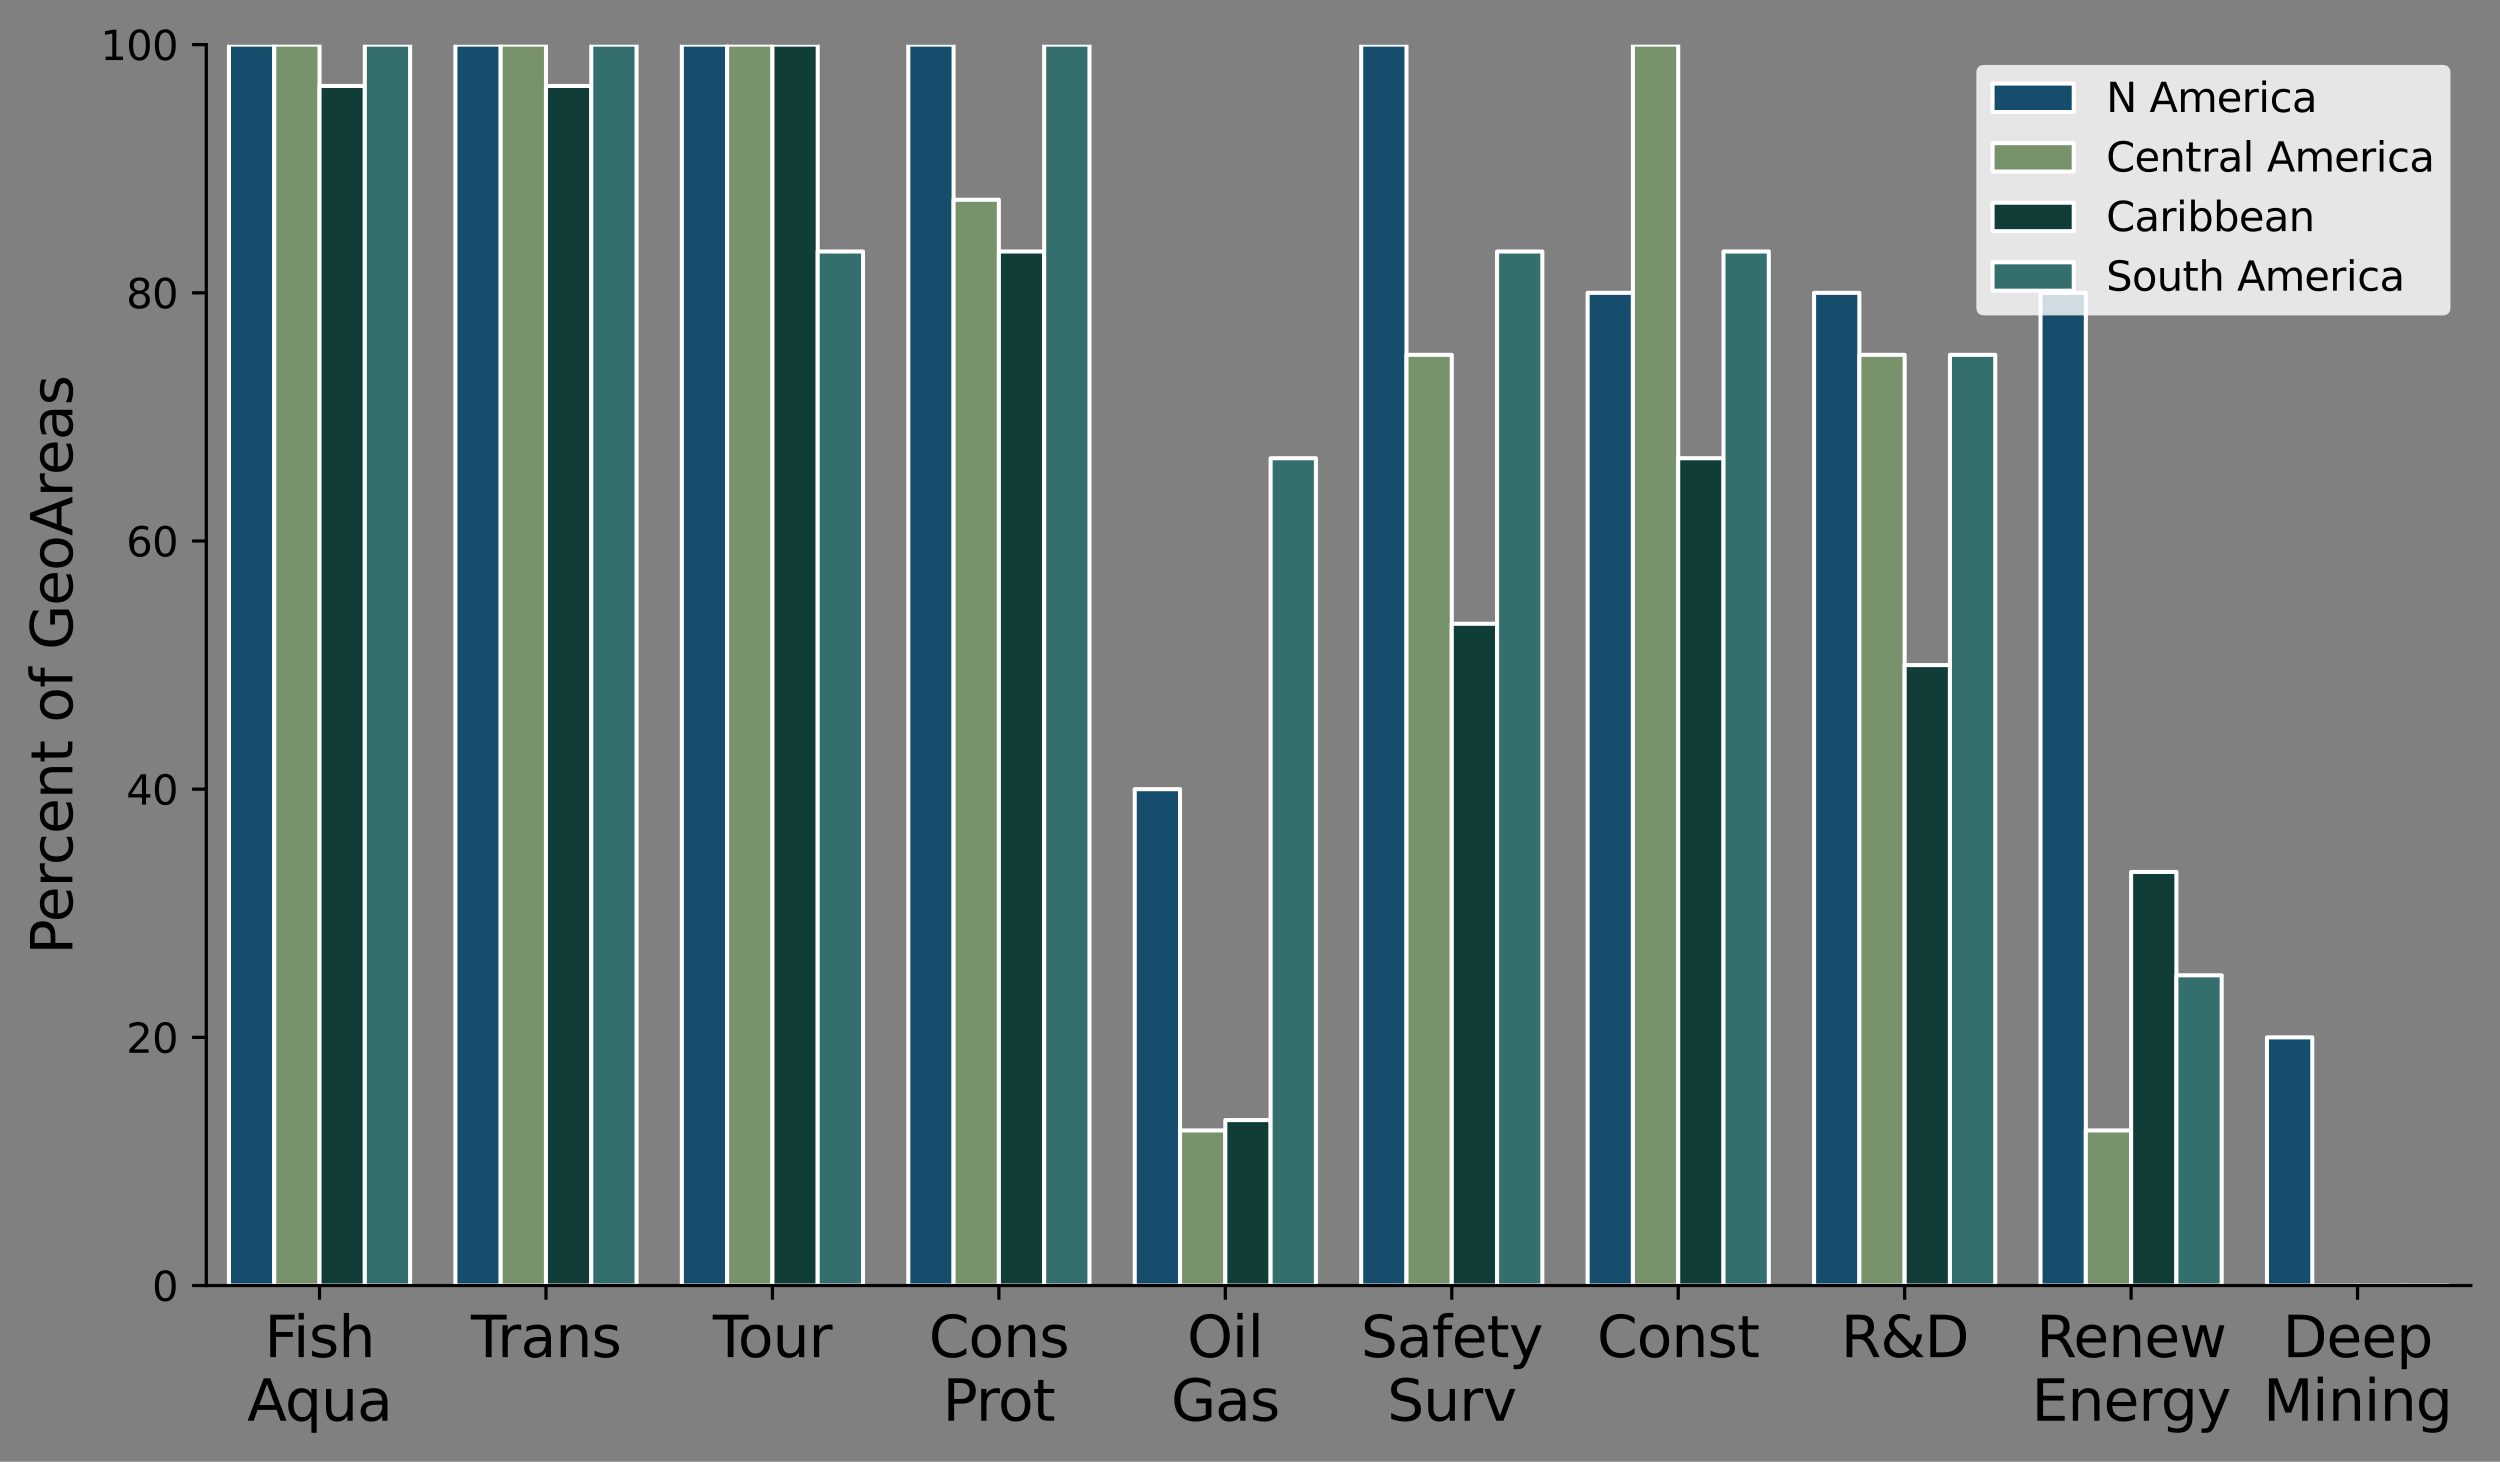 <?xml version="1.0" encoding="utf-8" standalone="no"?>
<!DOCTYPE svg PUBLIC "-//W3C//DTD SVG 1.1//EN"
  "http://www.w3.org/Graphics/SVG/1.1/DTD/svg11.dtd">
<svg xmlns:xlink="http://www.w3.org/1999/xlink" width="616.037pt" height="360.201pt" viewBox="0 0 616.037 360.201" xmlns="http://www.w3.org/2000/svg" version="1.1">
 <rect x="0" y="0" width="616.037" height="360.201" fill="#808080" stroke="none"/>
 <defs>
  <style type="text/css">*{stroke-linejoin: round; stroke-linecap: butt}</style>
 </defs>
 <g id="figure_1">
  <g id="patch_1">
   <path d="M 0 360.201 
L 616.037 360.201 
L 616.037 0 
L 0 0 
L 0 360.201 
z
" style="fill: none"/>
  </g>
  <g id="axes_1">
   <g id="patch_2">
    <path d="M 50.837 316.774 
L 608.837 316.774 
L 608.837 10.999 
L 50.837 10.999 
L 50.837 316.774 
z
" style="fill: none"/>
   </g>
   <g id="patch_3">
    <path d="M 56.417 316.774 
L 67.577 316.774 
L 67.577 10.999 
L 56.417 10.999 
z
" clip-path="url(#p4a27ded2a0)" style="fill: #164d6c; stroke: #ffffff; stroke-linejoin: miter"/>
   </g>
   <g id="patch_4">
    <path d="M 112.217 316.774 
L 123.377 316.774 
L 123.377 10.999 
L 112.217 10.999 
z
" clip-path="url(#p4a27ded2a0)" style="fill: #164d6c; stroke: #ffffff; stroke-linejoin: miter"/>
   </g>
   <g id="patch_5">
    <path d="M 168.017 316.774 
L 179.177 316.774 
L 179.177 10.999 
L 168.017 10.999 
z
" clip-path="url(#p4a27ded2a0)" style="fill: #164d6c; stroke: #ffffff; stroke-linejoin: miter"/>
   </g>
   <g id="patch_6">
    <path d="M 223.817 316.774 
L 234.977 316.774 
L 234.977 10.999 
L 223.817 10.999 
z
" clip-path="url(#p4a27ded2a0)" style="fill: #164d6c; stroke: #ffffff; stroke-linejoin: miter"/>
   </g>
   <g id="patch_7">
    <path d="M 279.617 316.774 
L 290.777 316.774 
L 290.777 194.464 
L 279.617 194.464 
z
" clip-path="url(#p4a27ded2a0)" style="fill: #164d6c; stroke: #ffffff; stroke-linejoin: miter"/>
   </g>
   <g id="patch_8">
    <path d="M 335.417 316.774 
L 346.577 316.774 
L 346.577 10.999 
L 335.417 10.999 
z
" clip-path="url(#p4a27ded2a0)" style="fill: #164d6c; stroke: #ffffff; stroke-linejoin: miter"/>
   </g>
   <g id="patch_9">
    <path d="M 391.217 316.774 
L 402.377 316.774 
L 402.377 72.154 
L 391.217 72.154 
z
" clip-path="url(#p4a27ded2a0)" style="fill: #164d6c; stroke: #ffffff; stroke-linejoin: miter"/>
   </g>
   <g id="patch_10">
    <path d="M 447.017 316.774 
L 458.177 316.774 
L 458.177 72.154 
L 447.017 72.154 
z
" clip-path="url(#p4a27ded2a0)" style="fill: #164d6c; stroke: #ffffff; stroke-linejoin: miter"/>
   </g>
   <g id="patch_11">
    <path d="M 502.817 316.774 
L 513.977 316.774 
L 513.977 72.154 
L 502.817 72.154 
z
" clip-path="url(#p4a27ded2a0)" style="fill: #164d6c; stroke: #ffffff; stroke-linejoin: miter"/>
   </g>
   <g id="patch_12">
    <path d="M 558.617 316.774 
L 569.777 316.774 
L 569.777 255.619 
L 558.617 255.619 
z
" clip-path="url(#p4a27ded2a0)" style="fill: #164d6c; stroke: #ffffff; stroke-linejoin: miter"/>
   </g>
   <g id="patch_13">
    <path d="M 67.577 316.774 
L 78.737 316.774 
L 78.737 10.999 
L 67.577 10.999 
z
" clip-path="url(#p4a27ded2a0)" style="fill: #78936b; stroke: #ffffff; stroke-linejoin: miter"/>
   </g>
   <g id="patch_14">
    <path d="M 123.377 316.774 
L 134.537 316.774 
L 134.537 10.999 
L 123.377 10.999 
z
" clip-path="url(#p4a27ded2a0)" style="fill: #78936b; stroke: #ffffff; stroke-linejoin: miter"/>
   </g>
   <g id="patch_15">
    <path d="M 179.177 316.774 
L 190.337 316.774 
L 190.337 10.999 
L 179.177 10.999 
z
" clip-path="url(#p4a27ded2a0)" style="fill: #78936b; stroke: #ffffff; stroke-linejoin: miter"/>
   </g>
   <g id="patch_16">
    <path d="M 234.977 316.774 
L 246.137 316.774 
L 246.137 49.221 
L 234.977 49.221 
z
" clip-path="url(#p4a27ded2a0)" style="fill: #78936b; stroke: #ffffff; stroke-linejoin: miter"/>
   </g>
   <g id="patch_17">
    <path d="M 290.777 316.774 
L 301.937 316.774 
L 301.937 278.552 
L 290.777 278.552 
z
" clip-path="url(#p4a27ded2a0)" style="fill: #78936b; stroke: #ffffff; stroke-linejoin: miter"/>
   </g>
   <g id="patch_18">
    <path d="M 346.577 316.774 
L 357.737 316.774 
L 357.737 87.443 
L 346.577 87.443 
z
" clip-path="url(#p4a27ded2a0)" style="fill: #78936b; stroke: #ffffff; stroke-linejoin: miter"/>
   </g>
   <g id="patch_19">
    <path d="M 402.377 316.774 
L 413.537 316.774 
L 413.537 10.999 
L 402.377 10.999 
z
" clip-path="url(#p4a27ded2a0)" style="fill: #78936b; stroke: #ffffff; stroke-linejoin: miter"/>
   </g>
   <g id="patch_20">
    <path d="M 458.177 316.774 
L 469.337 316.774 
L 469.337 87.443 
L 458.177 87.443 
z
" clip-path="url(#p4a27ded2a0)" style="fill: #78936b; stroke: #ffffff; stroke-linejoin: miter"/>
   </g>
   <g id="patch_21">
    <path d="M 513.977 316.774 
L 525.137 316.774 
L 525.137 278.552 
L 513.977 278.552 
z
" clip-path="url(#p4a27ded2a0)" style="fill: #78936b; stroke: #ffffff; stroke-linejoin: miter"/>
   </g>
   <g id="patch_22">
    <path d="M 569.777 316.774 
L 580.937 316.774 
L 580.937 316.774 
L 569.777 316.774 
z
" clip-path="url(#p4a27ded2a0)" style="fill: #78936b; stroke: #ffffff; stroke-linejoin: miter"/>
   </g>
   <g id="patch_23">
    <path d="M 78.737 316.774 
L 89.897 316.774 
L 89.897 21.182 
L 78.737 21.182 
z
" clip-path="url(#p4a27ded2a0)" style="fill: #103d37; stroke: #ffffff; stroke-linejoin: miter"/>
   </g>
   <g id="patch_24">
    <path d="M 134.537 316.774 
L 145.697 316.774 
L 145.697 21.182 
L 134.537 21.182 
z
" clip-path="url(#p4a27ded2a0)" style="fill: #103d37; stroke: #ffffff; stroke-linejoin: miter"/>
   </g>
   <g id="patch_25">
    <path d="M 190.337 316.774 
L 201.497 316.774 
L 201.497 10.999 
L 190.337 10.999 
z
" clip-path="url(#p4a27ded2a0)" style="fill: #103d37; stroke: #ffffff; stroke-linejoin: miter"/>
   </g>
   <g id="patch_26">
    <path d="M 246.137 316.774 
L 257.297 316.774 
L 257.297 61.972 
L 246.137 61.972 
z
" clip-path="url(#p4a27ded2a0)" style="fill: #103d37; stroke: #ffffff; stroke-linejoin: miter"/>
   </g>
   <g id="patch_27">
    <path d="M 301.937 316.774 
L 313.097 316.774 
L 313.097 276.014 
L 301.937 276.014 
z
" clip-path="url(#p4a27ded2a0)" style="fill: #103d37; stroke: #ffffff; stroke-linejoin: miter"/>
   </g>
   <g id="patch_28">
    <path d="M 357.737 316.774 
L 368.897 316.774 
L 368.897 153.704 
L 357.737 153.704 
z
" clip-path="url(#p4a27ded2a0)" style="fill: #103d37; stroke: #ffffff; stroke-linejoin: miter"/>
   </g>
   <g id="patch_29">
    <path d="M 413.537 316.774 
L 424.697 316.774 
L 424.697 112.914 
L 413.537 112.914 
z
" clip-path="url(#p4a27ded2a0)" style="fill: #103d37; stroke: #ffffff; stroke-linejoin: miter"/>
   </g>
   <g id="patch_30">
    <path d="M 469.337 316.774 
L 480.497 316.774 
L 480.497 163.887 
L 469.337 163.887 
z
" clip-path="url(#p4a27ded2a0)" style="fill: #103d37; stroke: #ffffff; stroke-linejoin: miter"/>
   </g>
   <g id="patch_31">
    <path d="M 525.137 316.774 
L 536.297 316.774 
L 536.297 214.859 
L 525.137 214.859 
z
" clip-path="url(#p4a27ded2a0)" style="fill: #103d37; stroke: #ffffff; stroke-linejoin: miter"/>
   </g>
   <g id="patch_32">
    <path d="M 580.937 316.774 
L 592.097 316.774 
L 592.097 316.774 
L 580.937 316.774 
z
" clip-path="url(#p4a27ded2a0)" style="fill: #103d37; stroke: #ffffff; stroke-linejoin: miter"/>
   </g>
   <g id="patch_33">
    <path d="M 89.897 316.774 
L 101.057 316.774 
L 101.057 10.999 
L 89.897 10.999 
z
" clip-path="url(#p4a27ded2a0)" style="fill: #346f6d; stroke: #ffffff; stroke-linejoin: miter"/>
   </g>
   <g id="patch_34">
    <path d="M 145.697 316.774 
L 156.857 316.774 
L 156.857 10.999 
L 145.697 10.999 
z
" clip-path="url(#p4a27ded2a0)" style="fill: #346f6d; stroke: #ffffff; stroke-linejoin: miter"/>
   </g>
   <g id="patch_35">
    <path d="M 201.497 316.774 
L 212.657 316.774 
L 212.657 61.972 
L 201.497 61.972 
z
" clip-path="url(#p4a27ded2a0)" style="fill: #346f6d; stroke: #ffffff; stroke-linejoin: miter"/>
   </g>
   <g id="patch_36">
    <path d="M 257.297 316.774 
L 268.457 316.774 
L 268.457 10.999 
L 257.297 10.999 
z
" clip-path="url(#p4a27ded2a0)" style="fill: #346f6d; stroke: #ffffff; stroke-linejoin: miter"/>
   </g>
   <g id="patch_37">
    <path d="M 313.097 316.774 
L 324.257 316.774 
L 324.257 112.914 
L 313.097 112.914 
z
" clip-path="url(#p4a27ded2a0)" style="fill: #346f6d; stroke: #ffffff; stroke-linejoin: miter"/>
   </g>
   <g id="patch_38">
    <path d="M 368.897 316.774 
L 380.057 316.774 
L 380.057 61.972 
L 368.897 61.972 
z
" clip-path="url(#p4a27ded2a0)" style="fill: #346f6d; stroke: #ffffff; stroke-linejoin: miter"/>
   </g>
   <g id="patch_39">
    <path d="M 424.697 316.774 
L 435.857 316.774 
L 435.857 61.972 
L 424.697 61.972 
z
" clip-path="url(#p4a27ded2a0)" style="fill: #346f6d; stroke: #ffffff; stroke-linejoin: miter"/>
   </g>
   <g id="patch_40">
    <path d="M 480.497 316.774 
L 491.657 316.774 
L 491.657 87.443 
L 480.497 87.443 
z
" clip-path="url(#p4a27ded2a0)" style="fill: #346f6d; stroke: #ffffff; stroke-linejoin: miter"/>
   </g>
   <g id="patch_41">
    <path d="M 536.297 316.774 
L 547.457 316.774 
L 547.457 240.33 
L 536.297 240.33 
z
" clip-path="url(#p4a27ded2a0)" style="fill: #346f6d; stroke: #ffffff; stroke-linejoin: miter"/>
   </g>
   <g id="patch_42">
    <path d="M 592.097 316.774 
L 603.257 316.774 
L 603.257 316.774 
L 592.097 316.774 
z
" clip-path="url(#p4a27ded2a0)" style="fill: #346f6d; stroke: #ffffff; stroke-linejoin: miter"/>
   </g>
   <g id="matplotlib.axis_1">
    <g id="xtick_1">
     <g id="line2d_1">
      <defs>
       <path id="m5ba637a6bf" d="M 0 0 
L 0 3.5 
" style="stroke: #000000; stroke-width: 0.8"/>
      </defs>
      <g>
       <use xlink:href="#m5ba637a6bf" x="78.737" y="316.774" style="stroke: #000000; stroke-width: 0.8"/>
      </g>
     </g>
     <g id="text_1">
      <!-- Fish -->
      <g transform="translate(65.191 334.412)scale(0.14 -0.14)">
       <defs>
        <path id="DejaVuSans-46" d="M 628 4666 
L 3309 4666 
L 3309 4134 
L 1259 4134 
L 1259 2759 
L 3109 2759 
L 3109 2228 
L 1259 2228 
L 1259 0 
L 628 0 
L 628 4666 
z
" transform="scale(0.016)"/>
        <path id="DejaVuSans-69" d="M 603 3500 
L 1178 3500 
L 1178 0 
L 603 0 
L 603 3500 
z
M 603 4863 
L 1178 4863 
L 1178 4134 
L 603 4134 
L 603 4863 
z
" transform="scale(0.016)"/>
        <path id="DejaVuSans-73" d="M 2834 3397 
L 2834 2853 
Q 2591 2978 2328 3040 
Q 2066 3103 1784 3103 
Q 1356 3103 1142 2972 
Q 928 2841 928 2578 
Q 928 2378 1081 2264 
Q 1234 2150 1697 2047 
L 1894 2003 
Q 2506 1872 2764 1633 
Q 3022 1394 3022 966 
Q 3022 478 2636 193 
Q 2250 -91 1575 -91 
Q 1294 -91 989 -36 
Q 684 19 347 128 
L 347 722 
Q 666 556 975 473 
Q 1284 391 1588 391 
Q 1994 391 2212 530 
Q 2431 669 2431 922 
Q 2431 1156 2273 1281 
Q 2116 1406 1581 1522 
L 1381 1569 
Q 847 1681 609 1914 
Q 372 2147 372 2553 
Q 372 3047 722 3315 
Q 1072 3584 1716 3584 
Q 2034 3584 2315 3537 
Q 2597 3491 2834 3397 
z
" transform="scale(0.016)"/>
        <path id="DejaVuSans-68" d="M 3513 2113 
L 3513 0 
L 2938 0 
L 2938 2094 
Q 2938 2591 2744 2837 
Q 2550 3084 2163 3084 
Q 1697 3084 1428 2787 
Q 1159 2491 1159 1978 
L 1159 0 
L 581 0 
L 581 4863 
L 1159 4863 
L 1159 2956 
Q 1366 3272 1645 3428 
Q 1925 3584 2291 3584 
Q 2894 3584 3203 3211 
Q 3513 2838 3513 2113 
z
" transform="scale(0.016)"/>
       </defs>
       <use xlink:href="#DejaVuSans-46"/>
       <use xlink:href="#DejaVuSans-69" x="50.27"/>
       <use xlink:href="#DejaVuSans-73" x="78.053"/>
       <use xlink:href="#DejaVuSans-68" x="130.152"/>
      </g>
      <!-- Aqua -->
      <g transform="translate(60.901 350.089)scale(0.14 -0.14)">
       <defs>
        <path id="DejaVuSans-41" d="M 2188 4044 
L 1331 1722 
L 3047 1722 
L 2188 4044 
z
M 1831 4666 
L 2547 4666 
L 4325 0 
L 3669 0 
L 3244 1197 
L 1141 1197 
L 716 0 
L 50 0 
L 1831 4666 
z
" transform="scale(0.016)"/>
        <path id="DejaVuSans-71" d="M 947 1747 
Q 947 1113 1208 752 
Q 1469 391 1925 391 
Q 2381 391 2643 752 
Q 2906 1113 2906 1747 
Q 2906 2381 2643 2742 
Q 2381 3103 1925 3103 
Q 1469 3103 1208 2742 
Q 947 2381 947 1747 
z
M 2906 525 
Q 2725 213 2448 61 
Q 2172 -91 1784 -91 
Q 1150 -91 751 415 
Q 353 922 353 1747 
Q 353 2572 751 3078 
Q 1150 3584 1784 3584 
Q 2172 3584 2448 3432 
Q 2725 3281 2906 2969 
L 2906 3500 
L 3481 3500 
L 3481 -1331 
L 2906 -1331 
L 2906 525 
z
" transform="scale(0.016)"/>
        <path id="DejaVuSans-75" d="M 544 1381 
L 544 3500 
L 1119 3500 
L 1119 1403 
Q 1119 906 1312 657 
Q 1506 409 1894 409 
Q 2359 409 2629 706 
Q 2900 1003 2900 1516 
L 2900 3500 
L 3475 3500 
L 3475 0 
L 2900 0 
L 2900 538 
Q 2691 219 2414 64 
Q 2138 -91 1772 -91 
Q 1169 -91 856 284 
Q 544 659 544 1381 
z
M 1991 3584 
L 1991 3584 
z
" transform="scale(0.016)"/>
        <path id="DejaVuSans-61" d="M 2194 1759 
Q 1497 1759 1228 1600 
Q 959 1441 959 1056 
Q 959 750 1161 570 
Q 1363 391 1709 391 
Q 2188 391 2477 730 
Q 2766 1069 2766 1631 
L 2766 1759 
L 2194 1759 
z
M 3341 1997 
L 3341 0 
L 2766 0 
L 2766 531 
Q 2569 213 2275 61 
Q 1981 -91 1556 -91 
Q 1019 -91 701 211 
Q 384 513 384 1019 
Q 384 1609 779 1909 
Q 1175 2209 1959 2209 
L 2766 2209 
L 2766 2266 
Q 2766 2663 2505 2880 
Q 2244 3097 1772 3097 
Q 1472 3097 1187 3025 
Q 903 2953 641 2809 
L 641 3341 
Q 956 3463 1253 3523 
Q 1550 3584 1831 3584 
Q 2591 3584 2966 3190 
Q 3341 2797 3341 1997 
z
" transform="scale(0.016)"/>
       </defs>
       <use xlink:href="#DejaVuSans-41"/>
       <use xlink:href="#DejaVuSans-71" x="66.658"/>
       <use xlink:href="#DejaVuSans-75" x="130.135"/>
       <use xlink:href="#DejaVuSans-61" x="193.514"/>
      </g>
     </g>
    </g>
    <g id="xtick_2">
     <g id="line2d_2">
      <g>
       <use xlink:href="#m5ba637a6bf" x="134.537" y="316.774" style="stroke: #000000; stroke-width: 0.8"/>
      </g>
     </g>
     <g id="text_2">
      <!-- Trans -->
      <g transform="translate(116.044 334.412)scale(0.14 -0.14)">
       <defs>
        <path id="DejaVuSans-54" d="M -19 4666 
L 3928 4666 
L 3928 4134 
L 2272 4134 
L 2272 0 
L 1638 0 
L 1638 4134 
L -19 4134 
L -19 4666 
z
" transform="scale(0.016)"/>
        <path id="DejaVuSans-72" d="M 2631 2963 
Q 2534 3019 2420 3045 
Q 2306 3072 2169 3072 
Q 1681 3072 1420 2755 
Q 1159 2438 1159 1844 
L 1159 0 
L 581 0 
L 581 3500 
L 1159 3500 
L 1159 2956 
Q 1341 3275 1631 3429 
Q 1922 3584 2338 3584 
Q 2397 3584 2469 3576 
Q 2541 3569 2628 3553 
L 2631 2963 
z
" transform="scale(0.016)"/>
        <path id="DejaVuSans-6e" d="M 3513 2113 
L 3513 0 
L 2938 0 
L 2938 2094 
Q 2938 2591 2744 2837 
Q 2550 3084 2163 3084 
Q 1697 3084 1428 2787 
Q 1159 2491 1159 1978 
L 1159 0 
L 581 0 
L 581 3500 
L 1159 3500 
L 1159 2956 
Q 1366 3272 1645 3428 
Q 1925 3584 2291 3584 
Q 2894 3584 3203 3211 
Q 3513 2838 3513 2113 
z
" transform="scale(0.016)"/>
       </defs>
       <use xlink:href="#DejaVuSans-54"/>
       <use xlink:href="#DejaVuSans-72" x="46.334"/>
       <use xlink:href="#DejaVuSans-61" x="87.447"/>
       <use xlink:href="#DejaVuSans-6e" x="148.727"/>
       <use xlink:href="#DejaVuSans-73" x="212.105"/>
      </g>
     </g>
    </g>
    <g id="xtick_3">
     <g id="line2d_3">
      <g>
       <use xlink:href="#m5ba637a6bf" x="190.337" y="316.774" style="stroke: #000000; stroke-width: 0.8"/>
      </g>
     </g>
     <g id="text_3">
      <!-- Tour -->
      <g transform="translate(175.654 334.412)scale(0.14 -0.14)">
       <defs>
        <path id="DejaVuSans-6f" d="M 1959 3097 
Q 1497 3097 1228 2736 
Q 959 2375 959 1747 
Q 959 1119 1226 758 
Q 1494 397 1959 397 
Q 2419 397 2687 759 
Q 2956 1122 2956 1747 
Q 2956 2369 2687 2733 
Q 2419 3097 1959 3097 
z
M 1959 3584 
Q 2709 3584 3137 3096 
Q 3566 2609 3566 1747 
Q 3566 888 3137 398 
Q 2709 -91 1959 -91 
Q 1206 -91 779 398 
Q 353 888 353 1747 
Q 353 2609 779 3096 
Q 1206 3584 1959 3584 
z
" transform="scale(0.016)"/>
       </defs>
       <use xlink:href="#DejaVuSans-54"/>
       <use xlink:href="#DejaVuSans-6f" x="44.084"/>
       <use xlink:href="#DejaVuSans-75" x="105.266"/>
       <use xlink:href="#DejaVuSans-72" x="168.645"/>
      </g>
     </g>
    </g>
    <g id="xtick_4">
     <g id="line2d_4">
      <g>
       <use xlink:href="#m5ba637a6bf" x="246.137" y="316.774" style="stroke: #000000; stroke-width: 0.8"/>
      </g>
     </g>
     <g id="text_4">
      <!-- Cons -->
      <g transform="translate(228.883 334.412)scale(0.14 -0.14)">
       <defs>
        <path id="DejaVuSans-43" d="M 4122 4306 
L 4122 3641 
Q 3803 3938 3442 4084 
Q 3081 4231 2675 4231 
Q 1875 4231 1450 3742 
Q 1025 3253 1025 2328 
Q 1025 1406 1450 917 
Q 1875 428 2675 428 
Q 3081 428 3442 575 
Q 3803 722 4122 1019 
L 4122 359 
Q 3791 134 3420 21 
Q 3050 -91 2638 -91 
Q 1578 -91 968 557 
Q 359 1206 359 2328 
Q 359 3453 968 4101 
Q 1578 4750 2638 4750 
Q 3056 4750 3426 4639 
Q 3797 4528 4122 4306 
z
" transform="scale(0.016)"/>
       </defs>
       <use xlink:href="#DejaVuSans-43"/>
       <use xlink:href="#DejaVuSans-6f" x="69.824"/>
       <use xlink:href="#DejaVuSans-6e" x="131.006"/>
       <use xlink:href="#DejaVuSans-73" x="194.385"/>
      </g>
      <!-- Prot -->
      <g transform="translate(232.291 350.089)scale(0.14 -0.14)">
       <defs>
        <path id="DejaVuSans-50" d="M 1259 4147 
L 1259 2394 
L 2053 2394 
Q 2494 2394 2734 2622 
Q 2975 2850 2975 3272 
Q 2975 3691 2734 3919 
Q 2494 4147 2053 4147 
L 1259 4147 
z
M 628 4666 
L 2053 4666 
Q 2838 4666 3239 4311 
Q 3641 3956 3641 3272 
Q 3641 2581 3239 2228 
Q 2838 1875 2053 1875 
L 1259 1875 
L 1259 0 
L 628 0 
L 628 4666 
z
" transform="scale(0.016)"/>
        <path id="DejaVuSans-74" d="M 1172 4494 
L 1172 3500 
L 2356 3500 
L 2356 3053 
L 1172 3053 
L 1172 1153 
Q 1172 725 1289 603 
Q 1406 481 1766 481 
L 2356 481 
L 2356 0 
L 1766 0 
Q 1100 0 847 248 
Q 594 497 594 1153 
L 594 3053 
L 172 3053 
L 172 3500 
L 594 3500 
L 594 4494 
L 1172 4494 
z
" transform="scale(0.016)"/>
       </defs>
       <use xlink:href="#DejaVuSans-50"/>
       <use xlink:href="#DejaVuSans-72" x="58.553"/>
       <use xlink:href="#DejaVuSans-6f" x="97.416"/>
       <use xlink:href="#DejaVuSans-74" x="158.598"/>
      </g>
     </g>
    </g>
    <g id="xtick_5">
     <g id="line2d_5">
      <g>
       <use xlink:href="#m5ba637a6bf" x="301.937" y="316.774" style="stroke: #000000; stroke-width: 0.8"/>
      </g>
     </g>
     <g id="text_5">
      <!-- Oil -->
      <g transform="translate(292.537 334.412)scale(0.14 -0.14)">
       <defs>
        <path id="DejaVuSans-4f" d="M 2522 4238 
Q 1834 4238 1429 3725 
Q 1025 3213 1025 2328 
Q 1025 1447 1429 934 
Q 1834 422 2522 422 
Q 3209 422 3611 934 
Q 4013 1447 4013 2328 
Q 4013 3213 3611 3725 
Q 3209 4238 2522 4238 
z
M 2522 4750 
Q 3503 4750 4090 4092 
Q 4678 3434 4678 2328 
Q 4678 1225 4090 567 
Q 3503 -91 2522 -91 
Q 1538 -91 948 565 
Q 359 1222 359 2328 
Q 359 3434 948 4092 
Q 1538 4750 2522 4750 
z
" transform="scale(0.016)"/>
        <path id="DejaVuSans-6c" d="M 603 4863 
L 1178 4863 
L 1178 0 
L 603 0 
L 603 4863 
z
" transform="scale(0.016)"/>
       </defs>
       <use xlink:href="#DejaVuSans-4f"/>
       <use xlink:href="#DejaVuSans-69" x="78.711"/>
       <use xlink:href="#DejaVuSans-6c" x="106.494"/>
      </g>
      <!-- Gas -->
      <g transform="translate(288.577 350.089)scale(0.14 -0.14)">
       <defs>
        <path id="DejaVuSans-47" d="M 3809 666 
L 3809 1919 
L 2778 1919 
L 2778 2438 
L 4434 2438 
L 4434 434 
Q 4069 175 3628 42 
Q 3188 -91 2688 -91 
Q 1594 -91 976 548 
Q 359 1188 359 2328 
Q 359 3472 976 4111 
Q 1594 4750 2688 4750 
Q 3144 4750 3555 4637 
Q 3966 4525 4313 4306 
L 4313 3634 
Q 3963 3931 3569 4081 
Q 3175 4231 2741 4231 
Q 1884 4231 1454 3753 
Q 1025 3275 1025 2328 
Q 1025 1384 1454 906 
Q 1884 428 2741 428 
Q 3075 428 3337 486 
Q 3600 544 3809 666 
z
" transform="scale(0.016)"/>
       </defs>
       <use xlink:href="#DejaVuSans-47"/>
       <use xlink:href="#DejaVuSans-61" x="77.49"/>
       <use xlink:href="#DejaVuSans-73" x="138.77"/>
      </g>
     </g>
    </g>
    <g id="xtick_6">
     <g id="line2d_6">
      <g>
       <use xlink:href="#m5ba637a6bf" x="357.737" y="316.774" style="stroke: #000000; stroke-width: 0.8"/>
      </g>
     </g>
     <g id="text_6">
      <!-- Safety -->
      <g transform="translate(335.345 334.412)scale(0.14 -0.14)">
       <defs>
        <path id="DejaVuSans-53" d="M 3425 4513 
L 3425 3897 
Q 3066 4069 2747 4153 
Q 2428 4238 2131 4238 
Q 1616 4238 1336 4038 
Q 1056 3838 1056 3469 
Q 1056 3159 1242 3001 
Q 1428 2844 1947 2747 
L 2328 2669 
Q 3034 2534 3370 2195 
Q 3706 1856 3706 1288 
Q 3706 609 3251 259 
Q 2797 -91 1919 -91 
Q 1588 -91 1214 -16 
Q 841 59 441 206 
L 441 856 
Q 825 641 1194 531 
Q 1563 422 1919 422 
Q 2459 422 2753 634 
Q 3047 847 3047 1241 
Q 3047 1584 2836 1778 
Q 2625 1972 2144 2069 
L 1759 2144 
Q 1053 2284 737 2584 
Q 422 2884 422 3419 
Q 422 4038 858 4394 
Q 1294 4750 2059 4750 
Q 2388 4750 2728 4690 
Q 3069 4631 3425 4513 
z
" transform="scale(0.016)"/>
        <path id="DejaVuSans-66" d="M 2375 4863 
L 2375 4384 
L 1825 4384 
Q 1516 4384 1395 4259 
Q 1275 4134 1275 3809 
L 1275 3500 
L 2222 3500 
L 2222 3053 
L 1275 3053 
L 1275 0 
L 697 0 
L 697 3053 
L 147 3053 
L 147 3500 
L 697 3500 
L 697 3744 
Q 697 4328 969 4595 
Q 1241 4863 1831 4863 
L 2375 4863 
z
" transform="scale(0.016)"/>
        <path id="DejaVuSans-65" d="M 3597 1894 
L 3597 1613 
L 953 1613 
Q 991 1019 1311 708 
Q 1631 397 2203 397 
Q 2534 397 2845 478 
Q 3156 559 3463 722 
L 3463 178 
Q 3153 47 2828 -22 
Q 2503 -91 2169 -91 
Q 1331 -91 842 396 
Q 353 884 353 1716 
Q 353 2575 817 3079 
Q 1281 3584 2069 3584 
Q 2775 3584 3186 3129 
Q 3597 2675 3597 1894 
z
M 3022 2063 
Q 3016 2534 2758 2815 
Q 2500 3097 2075 3097 
Q 1594 3097 1305 2825 
Q 1016 2553 972 2059 
L 3022 2063 
z
" transform="scale(0.016)"/>
        <path id="DejaVuSans-79" d="M 2059 -325 
Q 1816 -950 1584 -1140 
Q 1353 -1331 966 -1331 
L 506 -1331 
L 506 -850 
L 844 -850 
Q 1081 -850 1212 -737 
Q 1344 -625 1503 -206 
L 1606 56 
L 191 3500 
L 800 3500 
L 1894 763 
L 2988 3500 
L 3597 3500 
L 2059 -325 
z
" transform="scale(0.016)"/>
       </defs>
       <use xlink:href="#DejaVuSans-53"/>
       <use xlink:href="#DejaVuSans-61" x="63.477"/>
       <use xlink:href="#DejaVuSans-66" x="124.756"/>
       <use xlink:href="#DejaVuSans-65" x="159.961"/>
       <use xlink:href="#DejaVuSans-74" x="221.484"/>
       <use xlink:href="#DejaVuSans-79" x="260.693"/>
      </g>
      <!-- Surv -->
      <g transform="translate(341.836 350.089)scale(0.14 -0.14)">
       <defs>
        <path id="DejaVuSans-76" d="M 191 3500 
L 800 3500 
L 1894 563 
L 2988 3500 
L 3597 3500 
L 2284 0 
L 1503 0 
L 191 3500 
z
" transform="scale(0.016)"/>
       </defs>
       <use xlink:href="#DejaVuSans-53"/>
       <use xlink:href="#DejaVuSans-75" x="63.477"/>
       <use xlink:href="#DejaVuSans-72" x="126.855"/>
       <use xlink:href="#DejaVuSans-76" x="167.969"/>
      </g>
     </g>
    </g>
    <g id="xtick_7">
     <g id="line2d_7">
      <g>
       <use xlink:href="#m5ba637a6bf" x="413.537" y="316.774" style="stroke: #000000; stroke-width: 0.8"/>
      </g>
     </g>
     <g id="text_7">
      <!-- Const -->
      <g transform="translate(393.539 334.412)scale(0.14 -0.14)">
       <use xlink:href="#DejaVuSans-43"/>
       <use xlink:href="#DejaVuSans-6f" x="69.824"/>
       <use xlink:href="#DejaVuSans-6e" x="131.006"/>
       <use xlink:href="#DejaVuSans-73" x="194.385"/>
       <use xlink:href="#DejaVuSans-74" x="246.484"/>
      </g>
     </g>
    </g>
    <g id="xtick_8">
     <g id="line2d_8">
      <g>
       <use xlink:href="#m5ba637a6bf" x="469.337" y="316.774" style="stroke: #000000; stroke-width: 0.8"/>
      </g>
     </g>
     <g id="text_8">
      <!-- R&amp;D -->
      <g transform="translate(453.624 334.412)scale(0.14 -0.14)">
       <defs>
        <path id="DejaVuSans-52" d="M 2841 2188 
Q 3044 2119 3236 1894 
Q 3428 1669 3622 1275 
L 4263 0 
L 3584 0 
L 2988 1197 
Q 2756 1666 2539 1819 
Q 2322 1972 1947 1972 
L 1259 1972 
L 1259 0 
L 628 0 
L 628 4666 
L 2053 4666 
Q 2853 4666 3247 4331 
Q 3641 3997 3641 3322 
Q 3641 2881 3436 2590 
Q 3231 2300 2841 2188 
z
M 1259 4147 
L 1259 2491 
L 2053 2491 
Q 2509 2491 2742 2702 
Q 2975 2913 2975 3322 
Q 2975 3731 2742 3939 
Q 2509 4147 2053 4147 
L 1259 4147 
z
" transform="scale(0.016)"/>
        <path id="DejaVuSans-26" d="M 1556 2509 
Q 1272 2256 1139 2004 
Q 1006 1753 1006 1478 
Q 1006 1022 1337 719 
Q 1669 416 2169 416 
Q 2466 416 2725 514 
Q 2984 613 3213 813 
L 1556 2509 
z
M 1997 2859 
L 3584 1234 
Q 3769 1513 3872 1830 
Q 3975 2147 3994 2503 
L 4575 2503 
Q 4538 2091 4375 1687 
Q 4213 1284 3922 891 
L 4794 0 
L 4006 0 
L 3559 459 
Q 3234 181 2878 45 
Q 2522 -91 2113 -91 
Q 1359 -91 881 339 
Q 403 769 403 1441 
Q 403 1841 612 2192 
Q 822 2544 1241 2853 
Q 1091 3050 1012 3245 
Q 934 3441 934 3628 
Q 934 4134 1281 4442 
Q 1628 4750 2203 4750 
Q 2463 4750 2720 4694 
Q 2978 4638 3244 4525 
L 3244 3956 
Q 2972 4103 2725 4179 
Q 2478 4256 2266 4256 
Q 1938 4256 1733 4082 
Q 1528 3909 1528 3634 
Q 1528 3475 1620 3314 
Q 1713 3153 1997 2859 
z
" transform="scale(0.016)"/>
        <path id="DejaVuSans-44" d="M 1259 4147 
L 1259 519 
L 2022 519 
Q 2988 519 3436 956 
Q 3884 1394 3884 2338 
Q 3884 3275 3436 3711 
Q 2988 4147 2022 4147 
L 1259 4147 
z
M 628 4666 
L 1925 4666 
Q 3281 4666 3915 4102 
Q 4550 3538 4550 2338 
Q 4550 1131 3912 565 
Q 3275 0 1925 0 
L 628 0 
L 628 4666 
z
" transform="scale(0.016)"/>
       </defs>
       <use xlink:href="#DejaVuSans-52"/>
       <use xlink:href="#DejaVuSans-26" x="69.482"/>
       <use xlink:href="#DejaVuSans-44" x="147.461"/>
      </g>
     </g>
    </g>
    <g id="xtick_9">
     <g id="line2d_9">
      <g>
       <use xlink:href="#m5ba637a6bf" x="525.137" y="316.774" style="stroke: #000000; stroke-width: 0.8"/>
      </g>
     </g>
     <g id="text_9">
      <!-- Renew -->
      <g transform="translate(501.813 334.412)scale(0.14 -0.14)">
       <defs>
        <path id="DejaVuSans-77" d="M 269 3500 
L 844 3500 
L 1563 769 
L 2278 3500 
L 2956 3500 
L 3675 769 
L 4391 3500 
L 4966 3500 
L 4050 0 
L 3372 0 
L 2619 2869 
L 1863 0 
L 1184 0 
L 269 3500 
z
" transform="scale(0.016)"/>
       </defs>
       <use xlink:href="#DejaVuSans-52"/>
       <use xlink:href="#DejaVuSans-65" x="64.982"/>
       <use xlink:href="#DejaVuSans-6e" x="126.506"/>
       <use xlink:href="#DejaVuSans-65" x="189.885"/>
       <use xlink:href="#DejaVuSans-77" x="251.408"/>
      </g>
      <!-- Energy -->
      <g transform="translate(500.628 350.089)scale(0.14 -0.14)">
       <defs>
        <path id="DejaVuSans-45" d="M 628 4666 
L 3578 4666 
L 3578 4134 
L 1259 4134 
L 1259 2753 
L 3481 2753 
L 3481 2222 
L 1259 2222 
L 1259 531 
L 3634 531 
L 3634 0 
L 628 0 
L 628 4666 
z
" transform="scale(0.016)"/>
        <path id="DejaVuSans-67" d="M 2906 1791 
Q 2906 2416 2648 2759 
Q 2391 3103 1925 3103 
Q 1463 3103 1205 2759 
Q 947 2416 947 1791 
Q 947 1169 1205 825 
Q 1463 481 1925 481 
Q 2391 481 2648 825 
Q 2906 1169 2906 1791 
z
M 3481 434 
Q 3481 -459 3084 -895 
Q 2688 -1331 1869 -1331 
Q 1566 -1331 1297 -1286 
Q 1028 -1241 775 -1147 
L 775 -588 
Q 1028 -725 1275 -790 
Q 1522 -856 1778 -856 
Q 2344 -856 2625 -561 
Q 2906 -266 2906 331 
L 2906 616 
Q 2728 306 2450 153 
Q 2172 0 1784 0 
Q 1141 0 747 490 
Q 353 981 353 1791 
Q 353 2603 747 3093 
Q 1141 3584 1784 3584 
Q 2172 3584 2450 3431 
Q 2728 3278 2906 2969 
L 2906 3500 
L 3481 3500 
L 3481 434 
z
" transform="scale(0.016)"/>
       </defs>
       <use xlink:href="#DejaVuSans-45"/>
       <use xlink:href="#DejaVuSans-6e" x="63.184"/>
       <use xlink:href="#DejaVuSans-65" x="126.562"/>
       <use xlink:href="#DejaVuSans-72" x="188.086"/>
       <use xlink:href="#DejaVuSans-67" x="227.449"/>
       <use xlink:href="#DejaVuSans-79" x="290.926"/>
      </g>
     </g>
    </g>
    <g id="xtick_10">
     <g id="line2d_10">
      <g>
       <use xlink:href="#m5ba637a6bf" x="580.937" y="316.774" style="stroke: #000000; stroke-width: 0.8"/>
      </g>
     </g>
     <g id="text_10">
      <!-- Deep -->
      <g transform="translate(562.489 334.412)scale(0.14 -0.14)">
       <defs>
        <path id="DejaVuSans-70" d="M 1159 525 
L 1159 -1331 
L 581 -1331 
L 581 3500 
L 1159 3500 
L 1159 2969 
Q 1341 3281 1617 3432 
Q 1894 3584 2278 3584 
Q 2916 3584 3314 3078 
Q 3713 2572 3713 1747 
Q 3713 922 3314 415 
Q 2916 -91 2278 -91 
Q 1894 -91 1617 61 
Q 1341 213 1159 525 
z
M 3116 1747 
Q 3116 2381 2855 2742 
Q 2594 3103 2138 3103 
Q 1681 3103 1420 2742 
Q 1159 2381 1159 1747 
Q 1159 1113 1420 752 
Q 1681 391 2138 391 
Q 2594 391 2855 752 
Q 3116 1113 3116 1747 
z
" transform="scale(0.016)"/>
       </defs>
       <use xlink:href="#DejaVuSans-44"/>
       <use xlink:href="#DejaVuSans-65" x="77.002"/>
       <use xlink:href="#DejaVuSans-65" x="138.525"/>
       <use xlink:href="#DejaVuSans-70" x="200.049"/>
      </g>
      <!-- Mining -->
      <g transform="translate(557.691 350.089)scale(0.14 -0.14)">
       <defs>
        <path id="DejaVuSans-4d" d="M 628 4666 
L 1569 4666 
L 2759 1491 
L 3956 4666 
L 4897 4666 
L 4897 0 
L 4281 0 
L 4281 4097 
L 3078 897 
L 2444 897 
L 1241 4097 
L 1241 0 
L 628 0 
L 628 4666 
z
" transform="scale(0.016)"/>
       </defs>
       <use xlink:href="#DejaVuSans-4d"/>
       <use xlink:href="#DejaVuSans-69" x="86.279"/>
       <use xlink:href="#DejaVuSans-6e" x="114.062"/>
       <use xlink:href="#DejaVuSans-69" x="177.441"/>
       <use xlink:href="#DejaVuSans-6e" x="205.225"/>
       <use xlink:href="#DejaVuSans-67" x="268.604"/>
      </g>
     </g>
    </g>
   </g>
   <g id="matplotlib.axis_2">
    <g id="ytick_1">
     <g id="line2d_11">
      <defs>
       <path id="m8c7b135b0e" d="M 0 0 
L -3.5 0 
" style="stroke: #000000; stroke-width: 0.8"/>
      </defs>
      <g>
       <use xlink:href="#m8c7b135b0e" x="50.837" y="316.774" style="stroke: #000000; stroke-width: 0.8"/>
      </g>
     </g>
     <g id="text_11">
      <!-- 0 -->
      <g transform="translate(37.474 320.573)scale(0.1 -0.1)">
       <defs>
        <path id="DejaVuSans-30" d="M 2034 4250 
Q 1547 4250 1301 3770 
Q 1056 3291 1056 2328 
Q 1056 1369 1301 889 
Q 1547 409 2034 409 
Q 2525 409 2770 889 
Q 3016 1369 3016 2328 
Q 3016 3291 2770 3770 
Q 2525 4250 2034 4250 
z
M 2034 4750 
Q 2819 4750 3233 4129 
Q 3647 3509 3647 2328 
Q 3647 1150 3233 529 
Q 2819 -91 2034 -91 
Q 1250 -91 836 529 
Q 422 1150 422 2328 
Q 422 3509 836 4129 
Q 1250 4750 2034 4750 
z
" transform="scale(0.016)"/>
       </defs>
       <use xlink:href="#DejaVuSans-30"/>
      </g>
     </g>
    </g>
    <g id="ytick_2">
     <g id="line2d_12">
      <g>
       <use xlink:href="#m8c7b135b0e" x="50.837" y="255.619" style="stroke: #000000; stroke-width: 0.8"/>
      </g>
     </g>
     <g id="text_12">
      <!-- 20 -->
      <g transform="translate(31.112 259.418)scale(0.1 -0.1)">
       <defs>
        <path id="DejaVuSans-32" d="M 1228 531 
L 3431 531 
L 3431 0 
L 469 0 
L 469 531 
Q 828 903 1448 1529 
Q 2069 2156 2228 2338 
Q 2531 2678 2651 2914 
Q 2772 3150 2772 3378 
Q 2772 3750 2511 3984 
Q 2250 4219 1831 4219 
Q 1534 4219 1204 4116 
Q 875 4013 500 3803 
L 500 4441 
Q 881 4594 1212 4672 
Q 1544 4750 1819 4750 
Q 2544 4750 2975 4387 
Q 3406 4025 3406 3419 
Q 3406 3131 3298 2873 
Q 3191 2616 2906 2266 
Q 2828 2175 2409 1742 
Q 1991 1309 1228 531 
z
" transform="scale(0.016)"/>
       </defs>
       <use xlink:href="#DejaVuSans-32"/>
       <use xlink:href="#DejaVuSans-30" x="63.623"/>
      </g>
     </g>
    </g>
    <g id="ytick_3">
     <g id="line2d_13">
      <g>
       <use xlink:href="#m8c7b135b0e" x="50.837" y="194.464" style="stroke: #000000; stroke-width: 0.8"/>
      </g>
     </g>
     <g id="text_13">
      <!-- 40 -->
      <g transform="translate(31.112 198.263)scale(0.1 -0.1)">
       <defs>
        <path id="DejaVuSans-34" d="M 2419 4116 
L 825 1625 
L 2419 1625 
L 2419 4116 
z
M 2253 4666 
L 3047 4666 
L 3047 1625 
L 3713 1625 
L 3713 1100 
L 3047 1100 
L 3047 0 
L 2419 0 
L 2419 1100 
L 313 1100 
L 313 1709 
L 2253 4666 
z
" transform="scale(0.016)"/>
       </defs>
       <use xlink:href="#DejaVuSans-34"/>
       <use xlink:href="#DejaVuSans-30" x="63.623"/>
      </g>
     </g>
    </g>
    <g id="ytick_4">
     <g id="line2d_14">
      <g>
       <use xlink:href="#m8c7b135b0e" x="50.837" y="133.309" style="stroke: #000000; stroke-width: 0.8"/>
      </g>
     </g>
     <g id="text_14">
      <!-- 60 -->
      <g transform="translate(31.112 137.108)scale(0.1 -0.1)">
       <defs>
        <path id="DejaVuSans-36" d="M 2113 2584 
Q 1688 2584 1439 2293 
Q 1191 2003 1191 1497 
Q 1191 994 1439 701 
Q 1688 409 2113 409 
Q 2538 409 2786 701 
Q 3034 994 3034 1497 
Q 3034 2003 2786 2293 
Q 2538 2584 2113 2584 
z
M 3366 4563 
L 3366 3988 
Q 3128 4100 2886 4159 
Q 2644 4219 2406 4219 
Q 1781 4219 1451 3797 
Q 1122 3375 1075 2522 
Q 1259 2794 1537 2939 
Q 1816 3084 2150 3084 
Q 2853 3084 3261 2657 
Q 3669 2231 3669 1497 
Q 3669 778 3244 343 
Q 2819 -91 2113 -91 
Q 1303 -91 875 529 
Q 447 1150 447 2328 
Q 447 3434 972 4092 
Q 1497 4750 2381 4750 
Q 2619 4750 2861 4703 
Q 3103 4656 3366 4563 
z
" transform="scale(0.016)"/>
       </defs>
       <use xlink:href="#DejaVuSans-36"/>
       <use xlink:href="#DejaVuSans-30" x="63.623"/>
      </g>
     </g>
    </g>
    <g id="ytick_5">
     <g id="line2d_15">
      <g>
       <use xlink:href="#m8c7b135b0e" x="50.837" y="72.154" style="stroke: #000000; stroke-width: 0.8"/>
      </g>
     </g>
     <g id="text_15">
      <!-- 80 -->
      <g transform="translate(31.112 75.953)scale(0.1 -0.1)">
       <defs>
        <path id="DejaVuSans-38" d="M 2034 2216 
Q 1584 2216 1326 1975 
Q 1069 1734 1069 1313 
Q 1069 891 1326 650 
Q 1584 409 2034 409 
Q 2484 409 2743 651 
Q 3003 894 3003 1313 
Q 3003 1734 2745 1975 
Q 2488 2216 2034 2216 
z
M 1403 2484 
Q 997 2584 770 2862 
Q 544 3141 544 3541 
Q 544 4100 942 4425 
Q 1341 4750 2034 4750 
Q 2731 4750 3128 4425 
Q 3525 4100 3525 3541 
Q 3525 3141 3298 2862 
Q 3072 2584 2669 2484 
Q 3125 2378 3379 2068 
Q 3634 1759 3634 1313 
Q 3634 634 3220 271 
Q 2806 -91 2034 -91 
Q 1263 -91 848 271 
Q 434 634 434 1313 
Q 434 1759 690 2068 
Q 947 2378 1403 2484 
z
M 1172 3481 
Q 1172 3119 1398 2916 
Q 1625 2713 2034 2713 
Q 2441 2713 2670 2916 
Q 2900 3119 2900 3481 
Q 2900 3844 2670 4047 
Q 2441 4250 2034 4250 
Q 1625 4250 1398 4047 
Q 1172 3844 1172 3481 
z
" transform="scale(0.016)"/>
       </defs>
       <use xlink:href="#DejaVuSans-38"/>
       <use xlink:href="#DejaVuSans-30" x="63.623"/>
      </g>
     </g>
    </g>
    <g id="ytick_6">
     <g id="line2d_16">
      <g>
       <use xlink:href="#m8c7b135b0e" x="50.837" y="10.999" style="stroke: #000000; stroke-width: 0.8"/>
      </g>
     </g>
     <g id="text_16">
      <!-- 100 -->
      <g transform="translate(24.749 14.798)scale(0.1 -0.1)">
       <defs>
        <path id="DejaVuSans-31" d="M 794 531 
L 1825 531 
L 1825 4091 
L 703 3866 
L 703 4441 
L 1819 4666 
L 2450 4666 
L 2450 531 
L 3481 531 
L 3481 0 
L 794 0 
L 794 531 
z
" transform="scale(0.016)"/>
       </defs>
       <use xlink:href="#DejaVuSans-31"/>
       <use xlink:href="#DejaVuSans-30" x="63.623"/>
       <use xlink:href="#DejaVuSans-30" x="127.246"/>
      </g>
     </g>
    </g>
    <g id="text_17">
     <!-- Percent of GeoAreas -->
     <g transform="translate(17.838 235.181)rotate(-90)scale(0.14 -0.14)">
      <defs>
       <path id="DejaVuSans-63" d="M 3122 3366 
L 3122 2828 
Q 2878 2963 2633 3030 
Q 2388 3097 2138 3097 
Q 1578 3097 1268 2742 
Q 959 2388 959 1747 
Q 959 1106 1268 751 
Q 1578 397 2138 397 
Q 2388 397 2633 464 
Q 2878 531 3122 666 
L 3122 134 
Q 2881 22 2623 -34 
Q 2366 -91 2075 -91 
Q 1284 -91 818 406 
Q 353 903 353 1747 
Q 353 2603 823 3093 
Q 1294 3584 2113 3584 
Q 2378 3584 2631 3529 
Q 2884 3475 3122 3366 
z
" transform="scale(0.016)"/>
       <path id="DejaVuSans-20" transform="scale(0.016)"/>
      </defs>
      <use xlink:href="#DejaVuSans-50"/>
      <use xlink:href="#DejaVuSans-65" x="56.678"/>
      <use xlink:href="#DejaVuSans-72" x="118.201"/>
      <use xlink:href="#DejaVuSans-63" x="157.064"/>
      <use xlink:href="#DejaVuSans-65" x="212.045"/>
      <use xlink:href="#DejaVuSans-6e" x="273.568"/>
      <use xlink:href="#DejaVuSans-74" x="336.947"/>
      <use xlink:href="#DejaVuSans-20" x="376.156"/>
      <use xlink:href="#DejaVuSans-6f" x="407.943"/>
      <use xlink:href="#DejaVuSans-66" x="469.125"/>
      <use xlink:href="#DejaVuSans-20" x="504.33"/>
      <use xlink:href="#DejaVuSans-47" x="536.117"/>
      <use xlink:href="#DejaVuSans-65" x="613.607"/>
      <use xlink:href="#DejaVuSans-6f" x="675.131"/>
      <use xlink:href="#DejaVuSans-41" x="736.312"/>
      <use xlink:href="#DejaVuSans-72" x="804.721"/>
      <use xlink:href="#DejaVuSans-65" x="843.584"/>
      <use xlink:href="#DejaVuSans-61" x="905.107"/>
      <use xlink:href="#DejaVuSans-73" x="966.387"/>
     </g>
    </g>
   </g>
   <g id="patch_43">
    <path d="M 50.837 316.774 
L 50.837 10.999 
" style="fill: none; stroke: #000000; stroke-width: 0.8; stroke-linejoin: miter; stroke-linecap: square"/>
   </g>
   <g id="patch_44">
    <path d="M 50.837 316.774 
L 608.837 316.774 
" style="fill: none; stroke: #000000; stroke-width: 0.8; stroke-linejoin: miter; stroke-linecap: square"/>
   </g>
   <g id="legend_1">
    <g id="patch_45">
     <path d="M 488.998 77.712 
L 601.837 77.712 
Q 603.837 77.712 603.837 75.712 
L 603.837 17.999 
Q 603.837 15.999 601.837 15.999 
L 488.998 15.999 
Q 486.998 15.999 486.998 17.999 
L 486.998 75.712 
Q 486.998 77.712 488.998 77.712 
z
" style="fill: #ffffff; opacity: 0.8"/>
    </g>
    <g id="patch_46">
     <path d="M 490.998 27.598 
L 510.998 27.598 
L 510.998 20.598 
L 490.998 20.598 
z
" style="fill: #164d6c; stroke: #ffffff; stroke-linejoin: miter"/>
    </g>
    <g id="text_18">
     <!-- N America -->
     <g transform="translate(518.998 27.598)scale(0.1 -0.1)">
      <defs>
       <path id="DejaVuSans-4e" d="M 628 4666 
L 1478 4666 
L 3547 763 
L 3547 4666 
L 4159 4666 
L 4159 0 
L 3309 0 
L 1241 3903 
L 1241 0 
L 628 0 
L 628 4666 
z
" transform="scale(0.016)"/>
       <path id="DejaVuSans-6d" d="M 3328 2828 
Q 3544 3216 3844 3400 
Q 4144 3584 4550 3584 
Q 5097 3584 5394 3201 
Q 5691 2819 5691 2113 
L 5691 0 
L 5113 0 
L 5113 2094 
Q 5113 2597 4934 2840 
Q 4756 3084 4391 3084 
Q 3944 3084 3684 2787 
Q 3425 2491 3425 1978 
L 3425 0 
L 2847 0 
L 2847 2094 
Q 2847 2600 2669 2842 
Q 2491 3084 2119 3084 
Q 1678 3084 1418 2786 
Q 1159 2488 1159 1978 
L 1159 0 
L 581 0 
L 581 3500 
L 1159 3500 
L 1159 2956 
Q 1356 3278 1631 3431 
Q 1906 3584 2284 3584 
Q 2666 3584 2933 3390 
Q 3200 3197 3328 2828 
z
" transform="scale(0.016)"/>
      </defs>
      <use xlink:href="#DejaVuSans-4e"/>
      <use xlink:href="#DejaVuSans-20" x="74.805"/>
      <use xlink:href="#DejaVuSans-41" x="106.592"/>
      <use xlink:href="#DejaVuSans-6d" x="175"/>
      <use xlink:href="#DejaVuSans-65" x="272.412"/>
      <use xlink:href="#DejaVuSans-72" x="333.936"/>
      <use xlink:href="#DejaVuSans-69" x="375.049"/>
      <use xlink:href="#DejaVuSans-63" x="402.832"/>
      <use xlink:href="#DejaVuSans-61" x="457.812"/>
     </g>
    </g>
    <g id="patch_47">
     <path d="M 490.998 42.276 
L 510.998 42.276 
L 510.998 35.276 
L 490.998 35.276 
z
" style="fill: #78936b; stroke: #ffffff; stroke-linejoin: miter"/>
    </g>
    <g id="text_19">
     <!-- Central America -->
     <g transform="translate(518.998 42.276)scale(0.1 -0.1)">
      <use xlink:href="#DejaVuSans-43"/>
      <use xlink:href="#DejaVuSans-65" x="69.824"/>
      <use xlink:href="#DejaVuSans-6e" x="131.348"/>
      <use xlink:href="#DejaVuSans-74" x="194.727"/>
      <use xlink:href="#DejaVuSans-72" x="233.936"/>
      <use xlink:href="#DejaVuSans-61" x="275.049"/>
      <use xlink:href="#DejaVuSans-6c" x="336.328"/>
      <use xlink:href="#DejaVuSans-20" x="364.111"/>
      <use xlink:href="#DejaVuSans-41" x="395.898"/>
      <use xlink:href="#DejaVuSans-6d" x="464.307"/>
      <use xlink:href="#DejaVuSans-65" x="561.719"/>
      <use xlink:href="#DejaVuSans-72" x="623.242"/>
      <use xlink:href="#DejaVuSans-69" x="664.355"/>
      <use xlink:href="#DejaVuSans-63" x="692.139"/>
      <use xlink:href="#DejaVuSans-61" x="747.119"/>
     </g>
    </g>
    <g id="patch_48">
     <path d="M 490.998 56.954 
L 510.998 56.954 
L 510.998 49.954 
L 490.998 49.954 
z
" style="fill: #103d37; stroke: #ffffff; stroke-linejoin: miter"/>
    </g>
    <g id="text_20">
     <!-- Caribbean -->
     <g transform="translate(518.998 56.954)scale(0.1 -0.1)">
      <defs>
       <path id="DejaVuSans-62" d="M 3116 1747 
Q 3116 2381 2855 2742 
Q 2594 3103 2138 3103 
Q 1681 3103 1420 2742 
Q 1159 2381 1159 1747 
Q 1159 1113 1420 752 
Q 1681 391 2138 391 
Q 2594 391 2855 752 
Q 3116 1113 3116 1747 
z
M 1159 2969 
Q 1341 3281 1617 3432 
Q 1894 3584 2278 3584 
Q 2916 3584 3314 3078 
Q 3713 2572 3713 1747 
Q 3713 922 3314 415 
Q 2916 -91 2278 -91 
Q 1894 -91 1617 61 
Q 1341 213 1159 525 
L 1159 0 
L 581 0 
L 581 4863 
L 1159 4863 
L 1159 2969 
z
" transform="scale(0.016)"/>
      </defs>
      <use xlink:href="#DejaVuSans-43"/>
      <use xlink:href="#DejaVuSans-61" x="69.824"/>
      <use xlink:href="#DejaVuSans-72" x="131.104"/>
      <use xlink:href="#DejaVuSans-69" x="172.217"/>
      <use xlink:href="#DejaVuSans-62" x="200"/>
      <use xlink:href="#DejaVuSans-62" x="263.477"/>
      <use xlink:href="#DejaVuSans-65" x="326.953"/>
      <use xlink:href="#DejaVuSans-61" x="388.477"/>
      <use xlink:href="#DejaVuSans-6e" x="449.756"/>
     </g>
    </g>
    <g id="patch_49">
     <path d="M 490.998 71.632 
L 510.998 71.632 
L 510.998 64.632 
L 490.998 64.632 
z
" style="fill: #346f6d; stroke: #ffffff; stroke-linejoin: miter"/>
    </g>
    <g id="text_21">
     <!-- South America -->
     <g transform="translate(518.998 71.632)scale(0.1 -0.1)">
      <use xlink:href="#DejaVuSans-53"/>
      <use xlink:href="#DejaVuSans-6f" x="63.477"/>
      <use xlink:href="#DejaVuSans-75" x="124.658"/>
      <use xlink:href="#DejaVuSans-74" x="188.037"/>
      <use xlink:href="#DejaVuSans-68" x="227.246"/>
      <use xlink:href="#DejaVuSans-20" x="290.625"/>
      <use xlink:href="#DejaVuSans-41" x="322.412"/>
      <use xlink:href="#DejaVuSans-6d" x="390.82"/>
      <use xlink:href="#DejaVuSans-65" x="488.232"/>
      <use xlink:href="#DejaVuSans-72" x="549.756"/>
      <use xlink:href="#DejaVuSans-69" x="590.869"/>
      <use xlink:href="#DejaVuSans-63" x="618.652"/>
      <use xlink:href="#DejaVuSans-61" x="673.633"/>
     </g>
    </g>
   </g>
  </g>
 </g>
 <defs>
  <clipPath id="p4a27ded2a0">
   <rect x="50.837" y="10.999" width="558" height="305.775"/>
  </clipPath>
 </defs>
</svg>
